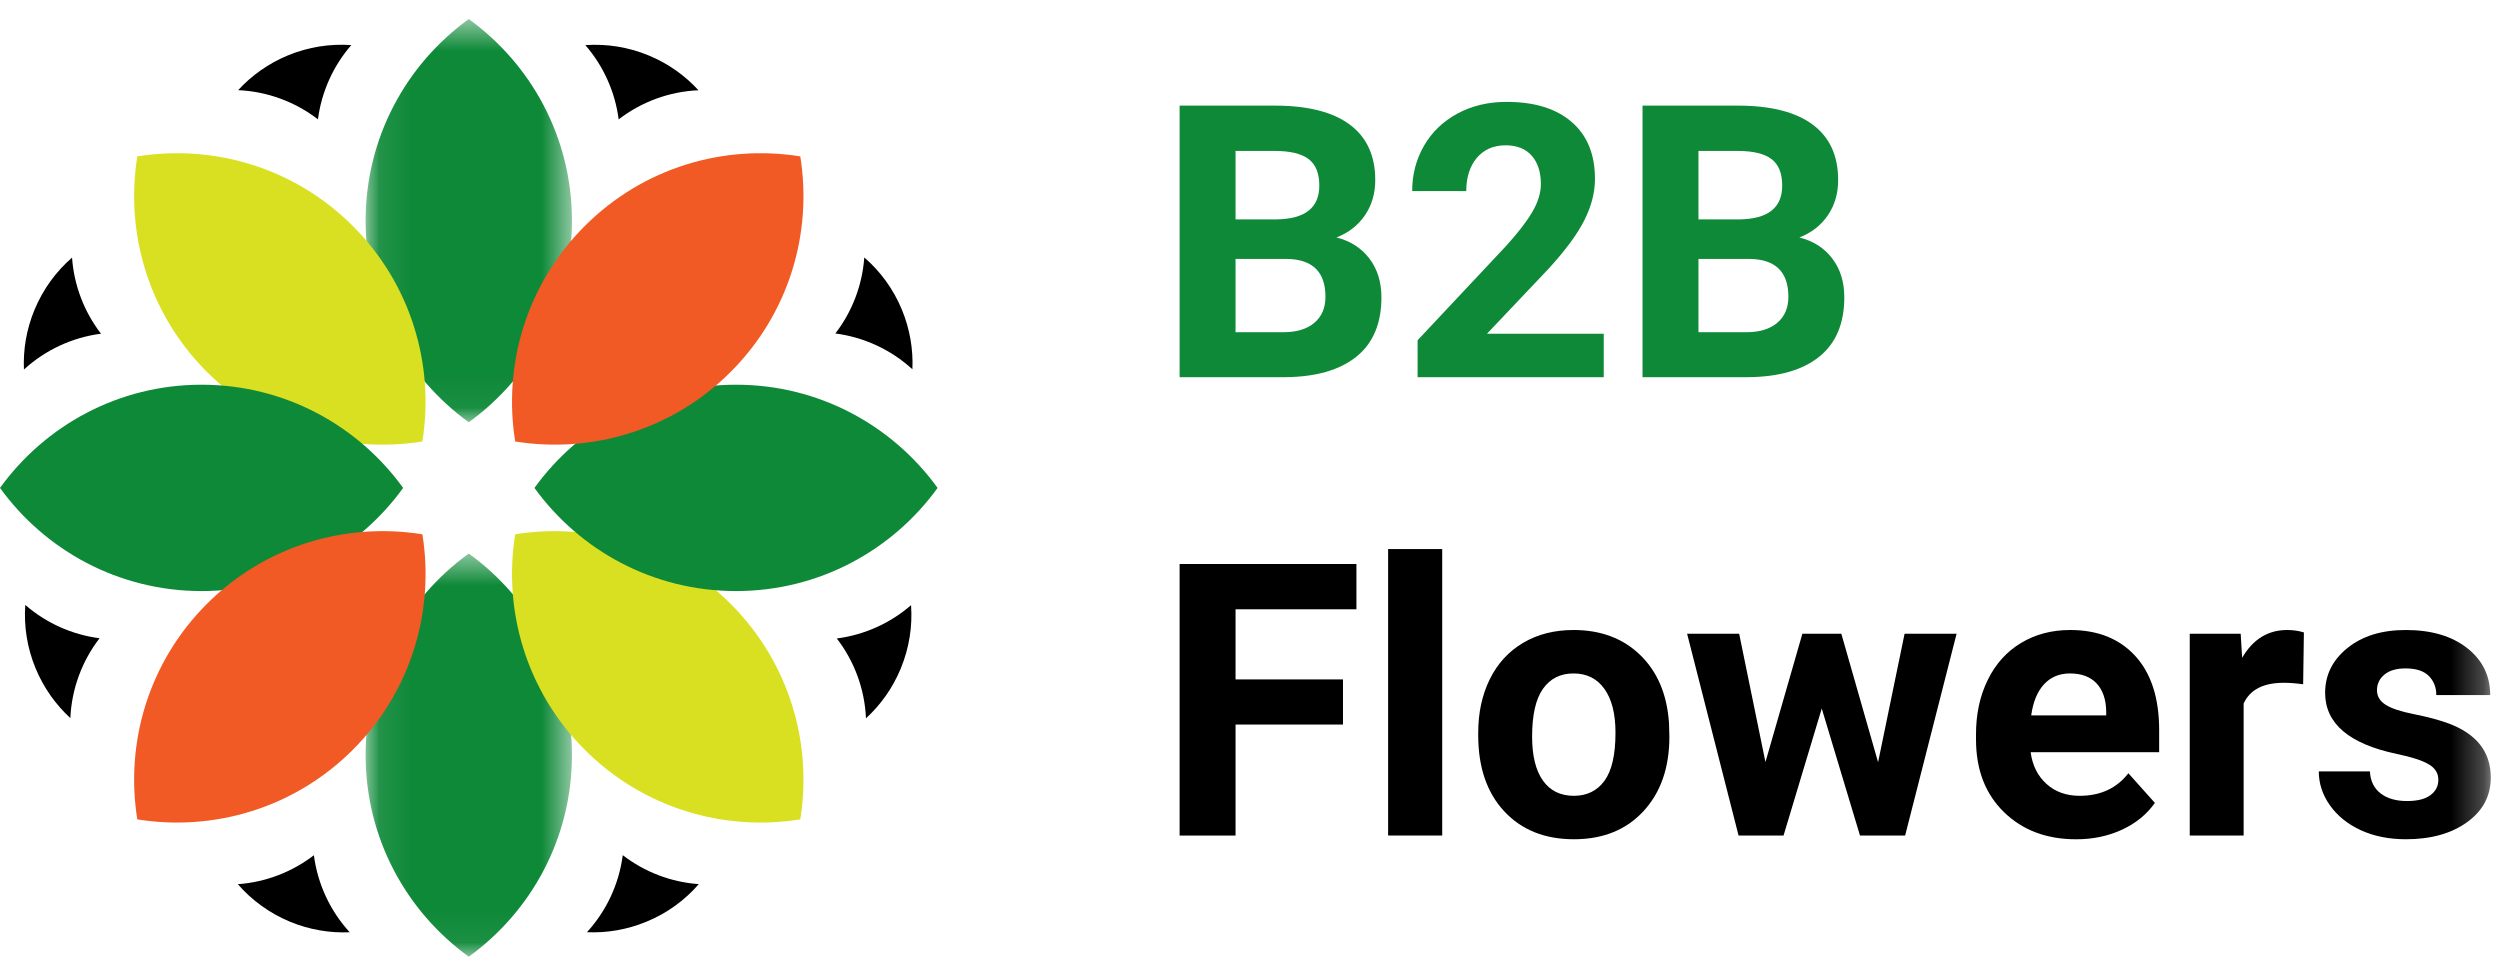 <?xml version="1.0" encoding="UTF-8"?>
<svg width="77px" height="30px" viewBox="0 0 77 30" version="1.1" xmlns="http://www.w3.org/2000/svg" xmlns:xlink="http://www.w3.org/1999/xlink">
    <!-- Generator: Sketch 61.2 (89653) - https://sketch.com -->
    <title>Group 50</title>
    <desc>Created with Sketch.</desc>
    <defs>
        <polygon id="path-1" points="0.085 0.534 6.44 0.534 6.44 12.951 0.085 12.951"></polygon>
        <polygon id="path-3" points="0.085 0.524 6.44 0.524 6.44 12.941 0.085 12.941"></polygon>
        <polygon id="path-5" points="0 29.466 76.716 29.466 76.716 0.588 0 0.588"></polygon>
    </defs>
    <g id="Symbols" stroke="none" stroke-width="1" fill="none" fill-rule="evenodd">
        <g id="client/menu" transform="translate(-26, -17)">
            <g id="меню">
                <g id="Group-50" transform="translate(26, 17)">
                    <path d="M9.793,3.676 C9.903,2.831 10.259,2.033 10.82,1.389 C10.173,1.343 9.506,1.442 8.865,1.707 C8.263,1.957 7.748,2.327 7.335,2.777 C8.229,2.816 9.089,3.133 9.793,3.676" id="Fill-1" fill="#000000"></path>
                    <path d="M19.181,26.339 C19.855,26.859 20.671,27.171 21.523,27.231 C21.098,27.721 20.556,28.122 19.916,28.386 C19.314,28.636 18.689,28.739 18.078,28.712 C18.682,28.053 19.067,27.221 19.181,26.339" id="Fill-3" fill="#000000"></path>
                    <path d="M3.111,10.278 C2.591,9.604 2.279,8.787 2.219,7.935 C1.729,8.36 1.328,8.902 1.063,9.542 C0.813,10.144 0.711,10.77 0.737,11.381 C1.397,10.777 2.228,10.392 3.111,10.278" id="Fill-5" fill="#000000"></path>
                    <path d="M25.774,19.665 C26.618,19.555 27.416,19.199 28.061,18.639 C28.106,19.286 28.007,19.953 27.742,20.593 C27.493,21.195 27.123,21.711 26.672,22.124 C26.633,21.23 26.317,20.37 25.774,19.665" id="Fill-7" fill="#000000"></path>
                    <path d="M3.066,19.658 C2.221,19.549 1.423,19.192 0.779,18.632 C0.733,19.279 0.832,19.946 1.097,20.586 C1.347,21.189 1.717,21.704 2.167,22.117 C2.206,21.223 2.523,20.363 3.066,19.658" id="Fill-9" fill="#000000"></path>
                    <path d="M25.729,10.271 C26.248,9.597 26.56,8.78 26.62,7.929 C27.11,8.353 27.512,8.895 27.777,9.535 C28.026,10.137 28.129,10.763 28.102,11.374 C27.443,10.77 26.611,10.385 25.729,10.271" id="Fill-11" fill="#000000"></path>
                    <path d="M9.668,26.341 C8.994,26.86 8.177,27.172 7.325,27.233 C7.751,27.722 8.292,28.123 8.932,28.389 C9.534,28.638 10.16,28.74 10.771,28.714 C10.167,28.055 9.782,27.223 9.668,26.341" id="Fill-13" fill="#000000"></path>
                    <path d="M19.055,3.677 C18.946,2.833 18.589,2.036 18.029,1.39 C18.676,1.345 19.343,1.444 19.983,1.709 C20.585,1.959 21.1,2.329 21.513,2.78 C20.62,2.818 19.76,3.134 19.055,3.677" id="Fill-15" fill="#000000"></path>
                    <g id="Group-19" transform="translate(11.176, 0.054)">
                        <mask id="mask-2" fill="white">
                            <use xlink:href="#path-1"></use>
                        </mask>
                        <g id="Clip-18"></g>
                        <path d="M0.085,6.742 C0.085,9.298 1.338,11.56 3.262,12.951 C5.187,11.56 6.44,9.298 6.44,6.742 C6.44,4.186 5.187,1.925 3.262,0.533 C1.338,1.925 0.085,4.186 0.085,6.742" id="Fill-17" fill="#0E8938" mask="url(#mask-2)"></path>
                    </g>
                    <g id="Group-22" transform="translate(11.176, 16.525)">
                        <mask id="mask-4" fill="white">
                            <use xlink:href="#path-3"></use>
                        </mask>
                        <g id="Clip-21"></g>
                        <path d="M0.085,6.733 C0.085,9.288 1.338,11.55 3.262,12.941 C5.187,11.55 6.44,9.288 6.44,6.733 C6.44,4.177 5.187,1.915 3.262,0.524 C1.338,1.915 0.085,4.177 0.085,6.733" id="Fill-20" fill="#0E8938" mask="url(#mask-4)"></path>
                    </g>
                    <path d="M6.372,11.454 C8.179,13.261 10.665,13.974 13.009,13.598 C13.386,11.253 12.673,8.768 10.866,6.96 C9.059,5.153 6.573,4.44 4.229,4.817 C3.852,7.161 4.565,9.647 6.372,11.454" id="Fill-23" fill="#D9E021"></path>
                    <path d="M18.012,23.094 C19.819,24.901 22.305,25.614 24.649,25.237 C25.026,22.893 24.312,20.407 22.505,18.6 C20.698,16.793 18.213,16.08 15.868,16.457 C15.491,18.801 16.205,21.287 18.012,23.094" id="Fill-25" fill="#D9E021"></path>
                    <path d="M6.208,18.205 C8.764,18.205 11.026,16.951 12.417,15.028 C11.026,13.103 8.764,11.849 6.208,11.849 C3.653,11.849 1.391,13.103 0,15.028 C1.391,16.951 3.653,18.205 6.208,18.205" id="Fill-27" fill="#0E8938"></path>
                    <path d="M22.669,18.205 C25.225,18.205 27.487,16.951 28.878,15.028 C27.487,13.103 25.225,11.849 22.669,11.849 C20.114,11.849 17.852,13.103 16.461,15.028 C17.852,16.951 20.114,18.205 22.669,18.205" id="Fill-29" fill="#0E8938"></path>
                    <path d="M10.866,23.094 C12.673,21.287 13.387,18.801 13.01,16.457 C10.665,16.08 8.18,16.793 6.372,18.6 C4.565,20.407 3.852,22.893 4.229,25.237 C6.573,25.614 9.059,24.901 10.866,23.094" id="Fill-31" fill="#F15A24"></path>
                    <path d="M22.505,11.454 C24.313,9.647 25.026,7.161 24.649,4.817 C22.305,4.44 19.819,5.153 18.012,6.96 C16.205,8.768 15.491,11.253 15.868,13.598 C18.213,13.974 20.698,13.261 22.505,11.454" id="Fill-33" fill="#F15A24"></path>
                    <path d="M38.055,7.975 L38.055,10.232 L39.532,10.232 C39.938,10.232 40.254,10.136 40.482,9.942 C40.711,9.749 40.824,9.482 40.824,9.141 C40.824,8.375 40.428,7.987 39.635,7.975 L38.055,7.975 Z M38.055,6.757 L39.331,6.757 C40.2,6.742 40.635,6.395 40.635,5.717 C40.635,5.338 40.524,5.065 40.304,4.899 C40.084,4.732 39.736,4.649 39.262,4.649 L38.055,4.649 L38.055,6.757 Z M36.332,11.617 L36.332,3.253 L39.262,3.253 C40.276,3.253 41.046,3.447 41.571,3.836 C42.095,4.225 42.358,4.795 42.358,5.545 C42.358,5.955 42.253,6.316 42.042,6.628 C41.831,6.939 41.538,7.168 41.163,7.314 C41.592,7.421 41.93,7.638 42.177,7.963 C42.424,8.288 42.548,8.687 42.548,9.158 C42.548,9.962 42.291,10.571 41.778,10.985 C41.265,11.398 40.533,11.609 39.583,11.617 L36.332,11.617 Z" id="Fill-35" fill="#0E8938"></path>
                    <path d="M49.395,11.617 L43.662,11.617 L43.662,10.479 L46.368,7.596 C46.739,7.19 47.014,6.835 47.192,6.533 C47.37,6.231 47.459,5.943 47.459,5.671 C47.459,5.3 47.365,5.008 47.177,4.795 C46.99,4.583 46.722,4.476 46.373,4.476 C45.998,4.476 45.703,4.606 45.485,4.864 C45.269,5.123 45.161,5.462 45.161,5.884 L43.495,5.884 C43.495,5.375 43.617,4.91 43.86,4.488 C44.103,4.066 44.447,3.737 44.891,3.497 C45.335,3.257 45.839,3.138 46.402,3.138 C47.264,3.138 47.933,3.344 48.41,3.759 C48.887,4.172 49.125,4.756 49.125,5.51 C49.125,5.924 49.017,6.346 48.803,6.774 C48.589,7.203 48.221,7.703 47.7,8.273 L45.799,10.279 L49.395,10.279 L49.395,11.617 Z" id="Fill-37" fill="#0E8938"></path>
                    <path d="M52.313,7.975 L52.313,10.232 L53.79,10.232 C54.195,10.232 54.512,10.136 54.74,9.942 C54.968,9.749 55.082,9.482 55.082,9.141 C55.082,8.375 54.685,7.987 53.893,7.975 L52.313,7.975 Z M52.313,6.757 L53.588,6.757 C54.458,6.742 54.892,6.395 54.892,5.717 C54.892,5.338 54.782,5.065 54.562,4.899 C54.342,4.732 53.994,4.649 53.52,4.649 L52.313,4.649 L52.313,6.757 Z M50.59,11.617 L50.59,3.253 L53.52,3.253 C54.534,3.253 55.304,3.447 55.829,3.836 C56.353,4.225 56.615,4.795 56.615,5.545 C56.615,5.955 56.511,6.316 56.3,6.628 C56.089,6.939 55.796,7.168 55.421,7.314 C55.85,7.421 56.188,7.638 56.435,7.963 C56.682,8.288 56.805,8.687 56.805,9.158 C56.805,9.962 56.548,10.571 56.035,10.985 C55.522,11.398 54.791,11.609 53.841,11.617 L50.59,11.617 Z" id="Fill-39" fill="#0E8938"></path>
                    <polygon id="Fill-41" fill="#000000" points="41.364 22.316 38.055 22.316 38.055 25.735 36.332 25.735 36.332 17.371 41.778 17.371 41.778 18.766 38.055 18.766 38.055 20.926 41.364 20.926"></polygon>
                    <mask id="mask-6" fill="white">
                        <use xlink:href="#path-5"></use>
                    </mask>
                    <g id="Clip-44"></g>
                    <polygon id="Fill-43" fill="#000000" mask="url(#mask-6)" points="42.754 25.734 44.42 25.734 44.42 16.911 42.754 16.911"></polygon>
                    <path d="M47.189,22.687 C47.189,23.278 47.3,23.729 47.522,24.042 C47.744,24.355 48.062,24.511 48.476,24.511 C48.878,24.511 49.192,24.356 49.418,24.048 C49.644,23.739 49.757,23.245 49.757,22.566 C49.757,21.987 49.644,21.539 49.418,21.22 C49.192,20.902 48.874,20.742 48.464,20.742 C48.058,20.742 47.744,20.901 47.522,21.217 C47.3,21.533 47.189,22.023 47.189,22.687 L47.189,22.687 Z M45.529,22.569 C45.529,21.952 45.648,21.403 45.885,20.921 C46.123,20.438 46.464,20.065 46.91,19.801 C47.357,19.536 47.874,19.404 48.464,19.404 C49.303,19.404 49.988,19.66 50.518,20.174 C51.048,20.688 51.344,21.383 51.405,22.265 L51.417,22.69 C51.417,23.643 51.151,24.409 50.618,24.985 C50.086,25.561 49.372,25.849 48.476,25.849 C47.58,25.849 46.864,25.562 46.33,24.988 C45.796,24.413 45.529,23.632 45.529,22.644 L45.529,22.569 Z" id="Fill-45" fill="#000000" mask="url(#mask-6)"></path>
                    <polygon id="Fill-46" fill="#000000" mask="url(#mask-6)" points="57.845 23.477 58.661 19.519 60.263 19.519 58.678 25.735 57.288 25.735 56.11 21.822 54.933 25.735 53.548 25.735 51.963 19.519 53.566 19.519 54.376 23.471 55.513 19.519 56.713 19.519"></polygon>
                    <path d="M63.756,20.742 C63.427,20.742 63.16,20.854 62.955,21.077 C62.75,21.3 62.618,21.62 62.561,22.035 L64.871,22.035 L64.871,21.902 C64.863,21.533 64.763,21.247 64.572,21.046 C64.381,20.844 64.108,20.742 63.756,20.742 M63.945,25.85 C63.034,25.85 62.293,25.57 61.72,25.011 C61.147,24.451 60.861,23.707 60.861,22.776 L60.861,22.615 C60.861,21.991 60.981,21.433 61.223,20.941 C61.464,20.448 61.806,20.069 62.248,19.803 C62.69,19.537 63.195,19.404 63.762,19.404 C64.612,19.404 65.281,19.672 65.77,20.208 C66.258,20.745 66.502,21.504 66.502,22.489 L66.502,23.167 L62.544,23.167 C62.597,23.572 62.76,23.898 63.03,24.143 C63.3,24.388 63.641,24.511 64.055,24.511 C64.694,24.511 65.194,24.279 65.554,23.816 L66.37,24.729 C66.121,25.082 65.784,25.357 65.359,25.554 C64.934,25.751 64.463,25.85 63.945,25.85" id="Fill-47" fill="#000000" mask="url(#mask-6)"></path>
                    <path d="M70.937,21.076 C70.711,21.044 70.511,21.03 70.339,21.03 C69.711,21.03 69.3,21.242 69.104,21.667 L69.104,25.734 L67.444,25.734 L67.444,19.519 L69.013,19.519 L69.058,20.26 C69.391,19.689 69.853,19.404 70.443,19.404 C70.627,19.404 70.799,19.429 70.96,19.479 L70.937,21.076 Z" id="Fill-48" fill="#000000" mask="url(#mask-6)"></path>
                    <path d="M75.101,24.017 C75.101,23.813 75.001,23.654 74.8,23.537 C74.599,23.42 74.276,23.316 73.832,23.224 C72.354,22.914 71.614,22.286 71.614,21.34 C71.614,20.789 71.843,20.328 72.301,19.959 C72.759,19.589 73.357,19.404 74.096,19.404 C74.885,19.404 75.516,19.59 75.989,19.961 C76.462,20.332 76.698,20.815 76.698,21.409 L75.038,21.409 C75.038,21.171 74.962,20.975 74.808,20.82 C74.655,20.665 74.416,20.587 74.09,20.587 C73.811,20.587 73.594,20.65 73.441,20.777 C73.288,20.903 73.211,21.064 73.211,21.26 C73.211,21.443 73.299,21.592 73.473,21.704 C73.647,21.818 73.941,21.916 74.354,21.997 C74.768,22.08 75.117,22.173 75.4,22.276 C76.277,22.598 76.716,23.155 76.716,23.948 C76.716,24.514 76.473,24.973 75.986,25.324 C75.5,25.674 74.871,25.849 74.102,25.849 C73.581,25.849 73.118,25.756 72.714,25.571 C72.311,25.385 71.994,25.13 71.764,24.807 C71.534,24.483 71.419,24.134 71.419,23.759 L72.993,23.759 C73.008,24.053 73.118,24.279 73.321,24.436 C73.523,24.593 73.796,24.672 74.136,24.672 C74.454,24.672 74.695,24.612 74.857,24.491 C75.02,24.37 75.101,24.212 75.101,24.017" id="Fill-49" fill="#000000" mask="url(#mask-6)"></path>
                </g>
            </g>
        </g>
    </g>
</svg>